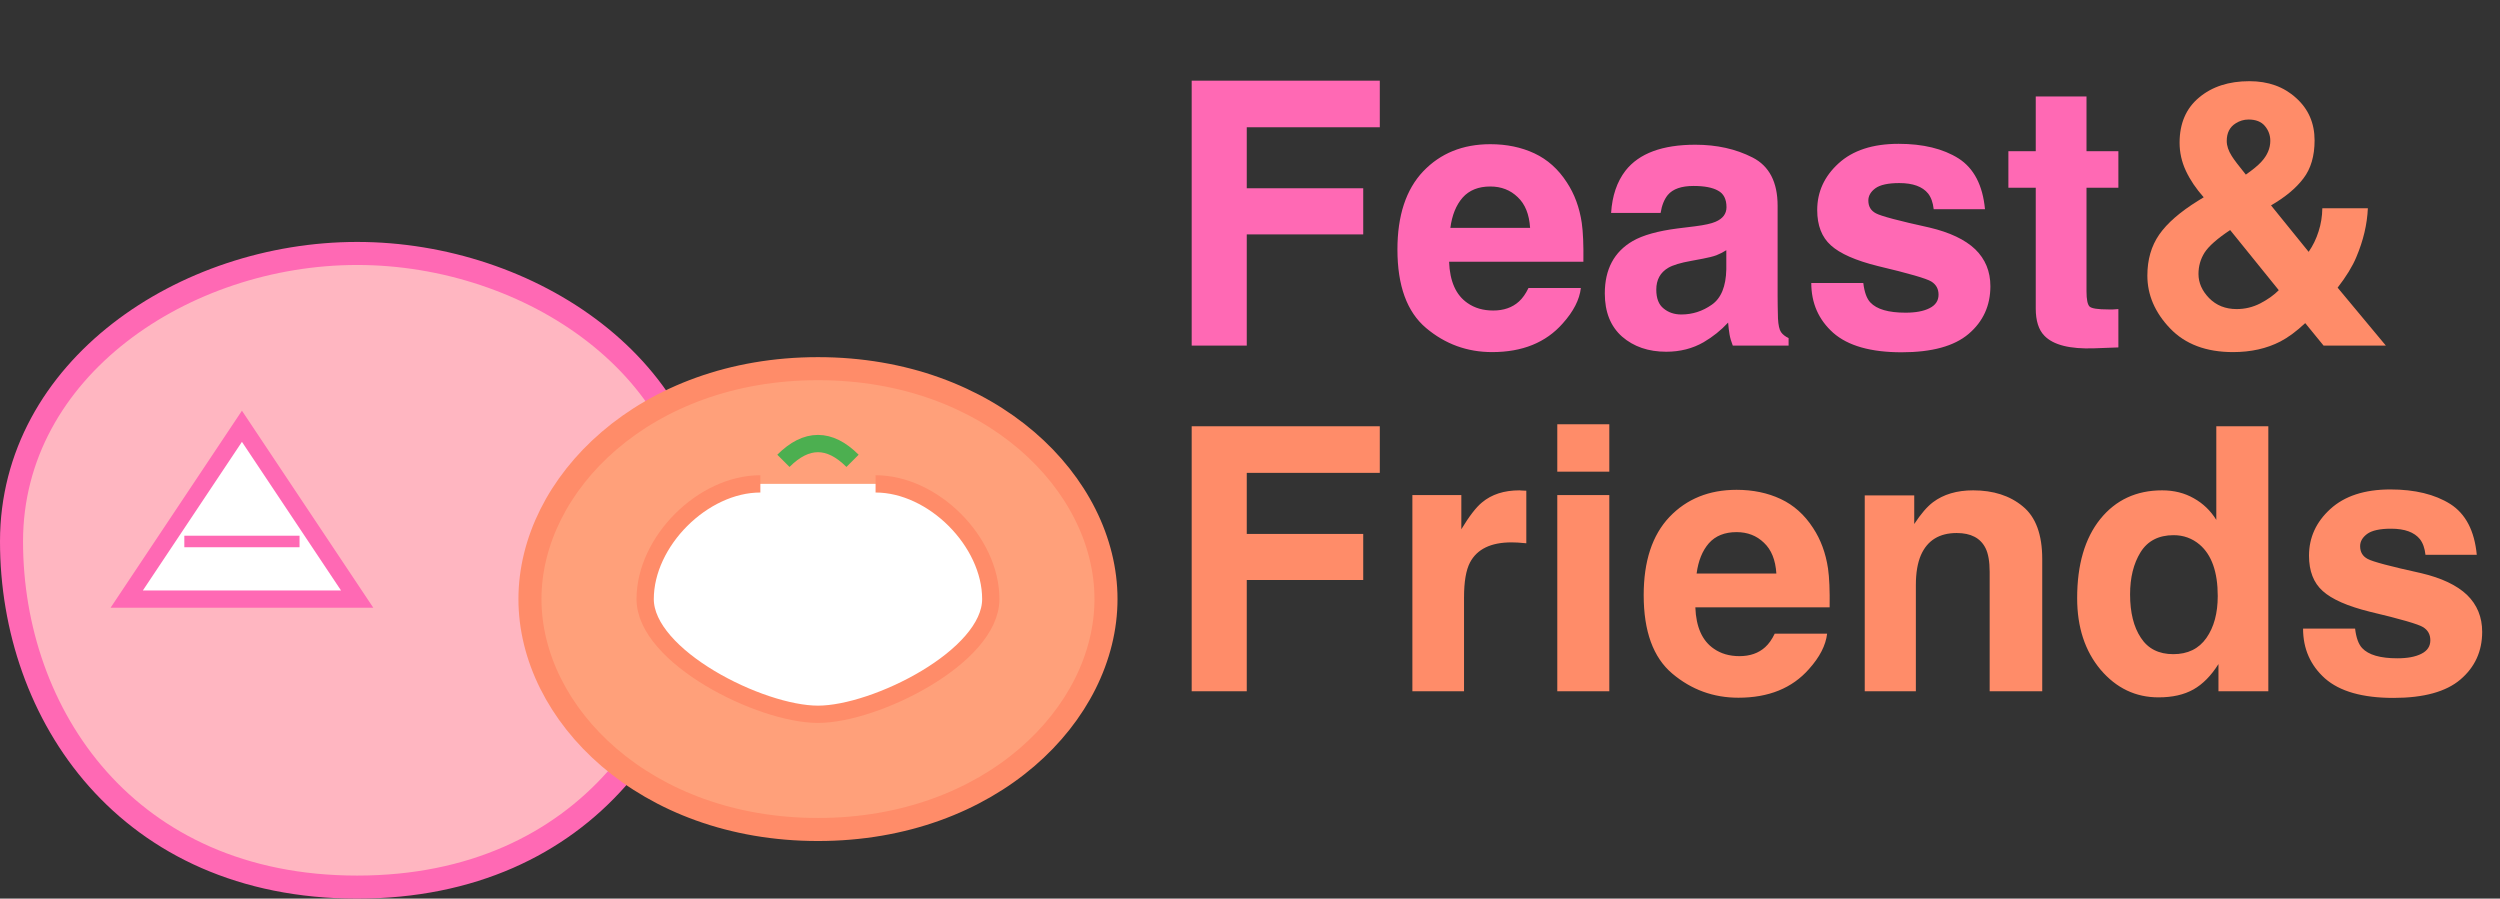<svg width="217" height="78" viewBox="0 0 217 78" fill="none" xmlns="http://www.w3.org/2000/svg">
<rect x="0" y="0" width="217" height="78" fill="#333333" stroke="none"/>
<path d="M31 77C11 77 1 62 1 47C1 32 16 22 31 22C46 22 61 32 61 47C61 62 51 77 31 77Z" fill="#FFB6C1" stroke="#FF69B4" stroke-width="2"/>
<path d="M71 72C56 72 46 62 46 52C46 42 56 32 71 32C86 32 96 42 96 52C96 62 86 72 71 72Z" fill="#FFA07A" stroke="#FF8C69" stroke-width="2"/>
<path d="M21 37L31 52H11L21 37Z" fill="white" stroke="#FF69B4" stroke-width="1.5"/>
<path d="M16 47H26H16Z" fill="black"/>
<path d="M16 47H26" stroke="#FF69B4"/>
<path d="M66 42C61 42 56 47 56 52C56 57 66 62 71 62C76 62 86 57 86 52C86 47 81 42 76 42" fill="white"/>
<path d="M66 42C61 42 56 47 56 52C56 57 66 62 71 62C76 62 86 57 86 52C86 47 81 42 76 42" stroke="#FF8C69" stroke-width="1.5"/>
<path d="M68 40C70 38 72 38 74 40" stroke="#4CAF50" stroke-width="1.5"/>
<path d="M119.766 11.047H108.219V16.344H118.328V20.344H108.219V30H103.438V7H119.766V11.047ZM137.219 25C137.104 26.01 136.578 27.037 135.641 28.078C134.182 29.734 132.141 30.562 129.516 30.562C127.349 30.562 125.438 29.865 123.781 28.469C122.125 27.073 121.297 24.802 121.297 21.656C121.297 18.708 122.042 16.448 123.531 14.875C125.031 13.302 126.974 12.516 129.359 12.516C130.776 12.516 132.052 12.781 133.188 13.312C134.323 13.844 135.26 14.682 136 15.828C136.667 16.838 137.099 18.01 137.297 19.344C137.411 20.125 137.458 21.25 137.438 22.719H125.781C125.844 24.427 126.38 25.625 127.391 26.312C128.005 26.74 128.745 26.953 129.609 26.953C130.526 26.953 131.271 26.693 131.844 26.172C132.156 25.891 132.432 25.5 132.672 25H137.219ZM132.812 19.781C132.74 18.604 132.38 17.713 131.734 17.109C131.099 16.495 130.307 16.188 129.359 16.188C128.328 16.188 127.526 16.51 126.953 17.156C126.391 17.802 126.036 18.677 125.891 19.781H132.812ZM141.094 14.812C142.271 13.312 144.292 12.562 147.156 12.562C149.021 12.562 150.677 12.932 152.125 13.672C153.573 14.412 154.297 15.807 154.297 17.859V25.672C154.297 26.213 154.307 26.87 154.328 27.641C154.359 28.224 154.448 28.62 154.594 28.828C154.74 29.037 154.958 29.208 155.25 29.344V30H150.406C150.271 29.656 150.177 29.333 150.125 29.031C150.073 28.729 150.031 28.385 150 28C149.385 28.667 148.677 29.234 147.875 29.703C146.917 30.255 145.833 30.531 144.625 30.531C143.083 30.531 141.807 30.094 140.797 29.219C139.797 28.333 139.297 27.083 139.297 25.469C139.297 23.375 140.104 21.859 141.719 20.922C142.604 20.412 143.906 20.047 145.625 19.828L147.141 19.641C147.964 19.537 148.552 19.406 148.906 19.25C149.542 18.979 149.859 18.557 149.859 17.984C149.859 17.287 149.615 16.807 149.125 16.547C148.646 16.276 147.938 16.141 147 16.141C145.948 16.141 145.203 16.401 144.766 16.922C144.453 17.307 144.245 17.828 144.141 18.484H139.844C139.938 16.995 140.354 15.771 141.094 14.812ZM144.406 26.781C144.823 27.125 145.333 27.297 145.938 27.297C146.896 27.297 147.776 27.016 148.578 26.453C149.391 25.891 149.812 24.865 149.844 23.375V21.719C149.562 21.896 149.276 22.042 148.984 22.156C148.703 22.26 148.312 22.359 147.812 22.453L146.812 22.641C145.875 22.807 145.203 23.01 144.797 23.25C144.109 23.656 143.766 24.287 143.766 25.141C143.766 25.901 143.979 26.448 144.406 26.781ZM170 13.75C171.333 14.604 172.099 16.073 172.297 18.156H167.844C167.781 17.583 167.62 17.13 167.359 16.797C166.87 16.193 166.036 15.891 164.859 15.891C163.891 15.891 163.198 16.042 162.781 16.344C162.375 16.646 162.172 17 162.172 17.406C162.172 17.917 162.391 18.287 162.828 18.516C163.266 18.755 164.812 19.167 167.469 19.75C169.24 20.167 170.568 20.797 171.453 21.641C172.328 22.495 172.766 23.562 172.766 24.844C172.766 26.531 172.135 27.912 170.875 28.984C169.625 30.047 167.688 30.578 165.062 30.578C162.385 30.578 160.406 30.016 159.125 28.891C157.854 27.755 157.219 26.312 157.219 24.562H161.734C161.828 25.354 162.031 25.917 162.344 26.25C162.896 26.844 163.917 27.141 165.406 27.141C166.281 27.141 166.974 27.01 167.484 26.75C168.005 26.49 168.266 26.099 168.266 25.578C168.266 25.078 168.057 24.698 167.641 24.438C167.224 24.177 165.677 23.729 163 23.094C161.073 22.615 159.714 22.016 158.922 21.297C158.13 20.588 157.734 19.568 157.734 18.234C157.734 16.662 158.349 15.312 159.578 14.188C160.818 13.052 162.557 12.484 164.797 12.484C166.922 12.484 168.656 12.906 170 13.75ZM183.875 26.828V30.156L181.766 30.234C179.661 30.307 178.224 29.943 177.453 29.141C176.953 28.63 176.703 27.844 176.703 26.781V16.297H174.328V13.125H176.703V8.375H181.109V13.125H183.875V16.297H181.109V25.297C181.109 25.995 181.198 26.432 181.375 26.609C181.552 26.776 182.094 26.859 183 26.859C183.135 26.859 183.276 26.859 183.422 26.859C183.578 26.849 183.729 26.838 183.875 26.828Z" fill="#FF69B4"/>
<path d="M193.828 30.562C191.495 30.562 189.672 29.875 188.359 28.5C187.047 27.125 186.391 25.599 186.391 23.922C186.391 22.537 186.734 21.349 187.422 20.359C188.109 19.37 189.234 18.391 190.797 17.422L191.281 17.125C190.615 16.375 190.099 15.609 189.734 14.828C189.37 14.047 189.188 13.234 189.188 12.391C189.188 10.713 189.75 9.406 190.875 8.469C192 7.521 193.458 7.047 195.25 7.047C196.885 7.047 198.234 7.531 199.297 8.5C200.37 9.458 200.906 10.688 200.906 12.188C200.906 13.542 200.583 14.641 199.938 15.484C199.302 16.328 198.365 17.109 197.125 17.828L200.391 21.859C200.766 21.318 201.052 20.729 201.25 20.094C201.458 19.458 201.568 18.787 201.578 18.078H205.531C205.469 19.474 205.135 20.885 204.531 22.312C204.198 23.115 203.656 24 202.906 24.969L207.094 30H201.688L200.094 28.047C199.323 28.766 198.604 29.297 197.938 29.641C196.75 30.255 195.38 30.562 193.828 30.562ZM193.578 19.969C192.464 20.708 191.724 21.359 191.359 21.922C191.005 22.484 190.828 23.104 190.828 23.781C190.828 24.542 191.135 25.24 191.75 25.875C192.375 26.51 193.172 26.828 194.141 26.828C194.87 26.828 195.557 26.662 196.203 26.328C196.859 25.984 197.391 25.604 197.797 25.188L193.578 19.969ZM193.281 12.234C193.281 12.651 193.427 13.088 193.719 13.547C193.906 13.849 194.312 14.385 194.938 15.156C195.562 14.719 196.01 14.349 196.281 14.047C196.802 13.484 197.062 12.875 197.062 12.219C197.062 11.74 196.906 11.312 196.594 10.938C196.281 10.562 195.807 10.375 195.172 10.375C194.776 10.375 194.406 10.484 194.062 10.703C193.542 11.026 193.281 11.537 193.281 12.234Z" fill="#FF8C69"/>
<path d="M119.766 41.047H108.219V46.344H118.328V50.344H108.219V60H103.438V37H119.766V41.047ZM131.203 47.078C129.411 47.078 128.208 47.661 127.594 48.828C127.25 49.484 127.078 50.495 127.078 51.859V60H122.594V42.969H126.844V45.938C127.531 44.802 128.13 44.026 128.641 43.609C129.474 42.911 130.557 42.562 131.891 42.562C131.974 42.562 132.042 42.568 132.094 42.578C132.156 42.578 132.286 42.583 132.484 42.594V47.156C132.203 47.125 131.953 47.104 131.734 47.094C131.516 47.083 131.339 47.078 131.203 47.078ZM139.688 42.969V60H135.172V42.969H139.688ZM139.688 36.828V40.938H135.172V36.828H139.688ZM158.594 55C158.479 56.01 157.953 57.036 157.016 58.078C155.557 59.734 153.516 60.562 150.891 60.562C148.724 60.562 146.812 59.865 145.156 58.469C143.5 57.073 142.672 54.802 142.672 51.656C142.672 48.708 143.417 46.448 144.906 44.875C146.406 43.302 148.349 42.516 150.734 42.516C152.151 42.516 153.427 42.781 154.562 43.312C155.698 43.844 156.635 44.682 157.375 45.828C158.042 46.839 158.474 48.01 158.672 49.344C158.786 50.125 158.833 51.25 158.812 52.719H147.156C147.219 54.427 147.755 55.625 148.766 56.312C149.38 56.74 150.12 56.953 150.984 56.953C151.901 56.953 152.646 56.693 153.219 56.172C153.531 55.891 153.807 55.5 154.047 55H158.594ZM154.188 49.781C154.115 48.604 153.755 47.714 153.109 47.109C152.474 46.495 151.682 46.188 150.734 46.188C149.703 46.188 148.901 46.51 148.328 47.156C147.766 47.802 147.411 48.677 147.266 49.781H154.188ZM169.844 46.266C168.333 46.266 167.297 46.906 166.734 48.188C166.443 48.865 166.297 49.729 166.297 50.781V60H161.859V43H166.156V45.484C166.729 44.609 167.271 43.979 167.781 43.594C168.698 42.906 169.859 42.562 171.266 42.562C173.026 42.562 174.464 43.026 175.578 43.953C176.703 44.87 177.266 46.396 177.266 48.531V60H172.703V49.641C172.703 48.745 172.583 48.057 172.344 47.578C171.906 46.703 171.073 46.266 169.844 46.266ZM196.891 37V60H192.562V57.641C191.927 58.651 191.203 59.385 190.391 59.844C189.578 60.302 188.568 60.531 187.359 60.531C185.37 60.531 183.693 59.729 182.328 58.125C180.974 56.51 180.297 54.443 180.297 51.922C180.297 49.016 180.964 46.729 182.297 45.062C183.641 43.396 185.432 42.562 187.672 42.562C188.703 42.562 189.62 42.792 190.422 43.25C191.224 43.698 191.875 44.323 192.375 45.125V37H196.891ZM184.891 51.594C184.891 53.167 185.203 54.422 185.828 55.359C186.443 56.307 187.38 56.781 188.641 56.781C189.901 56.781 190.859 56.312 191.516 55.375C192.172 54.438 192.5 53.224 192.5 51.734C192.5 49.651 191.974 48.161 190.922 47.266C190.276 46.724 189.526 46.453 188.672 46.453C187.37 46.453 186.411 46.948 185.797 47.938C185.193 48.917 184.891 50.135 184.891 51.594ZM212.688 43.75C214.021 44.604 214.786 46.073 214.984 48.156H210.531C210.469 47.583 210.307 47.13 210.047 46.797C209.557 46.193 208.724 45.891 207.547 45.891C206.578 45.891 205.885 46.042 205.469 46.344C205.062 46.646 204.859 47 204.859 47.406C204.859 47.917 205.078 48.286 205.516 48.516C205.953 48.755 207.5 49.167 210.156 49.75C211.927 50.167 213.255 50.797 214.141 51.641C215.016 52.495 215.453 53.562 215.453 54.844C215.453 56.531 214.823 57.911 213.562 58.984C212.312 60.047 210.375 60.578 207.75 60.578C205.073 60.578 203.094 60.016 201.812 58.891C200.542 57.755 199.906 56.312 199.906 54.562H204.422C204.516 55.354 204.719 55.917 205.031 56.25C205.583 56.844 206.604 57.141 208.094 57.141C208.969 57.141 209.661 57.01 210.172 56.75C210.693 56.49 210.953 56.099 210.953 55.578C210.953 55.078 210.745 54.698 210.328 54.438C209.911 54.177 208.365 53.729 205.688 53.094C203.76 52.615 202.401 52.016 201.609 51.297C200.818 50.589 200.422 49.568 200.422 48.234C200.422 46.661 201.036 45.312 202.266 44.188C203.505 43.052 205.245 42.484 207.484 42.484C209.609 42.484 211.344 42.906 212.688 43.75Z" fill="#FF8C69"/>
</svg>
